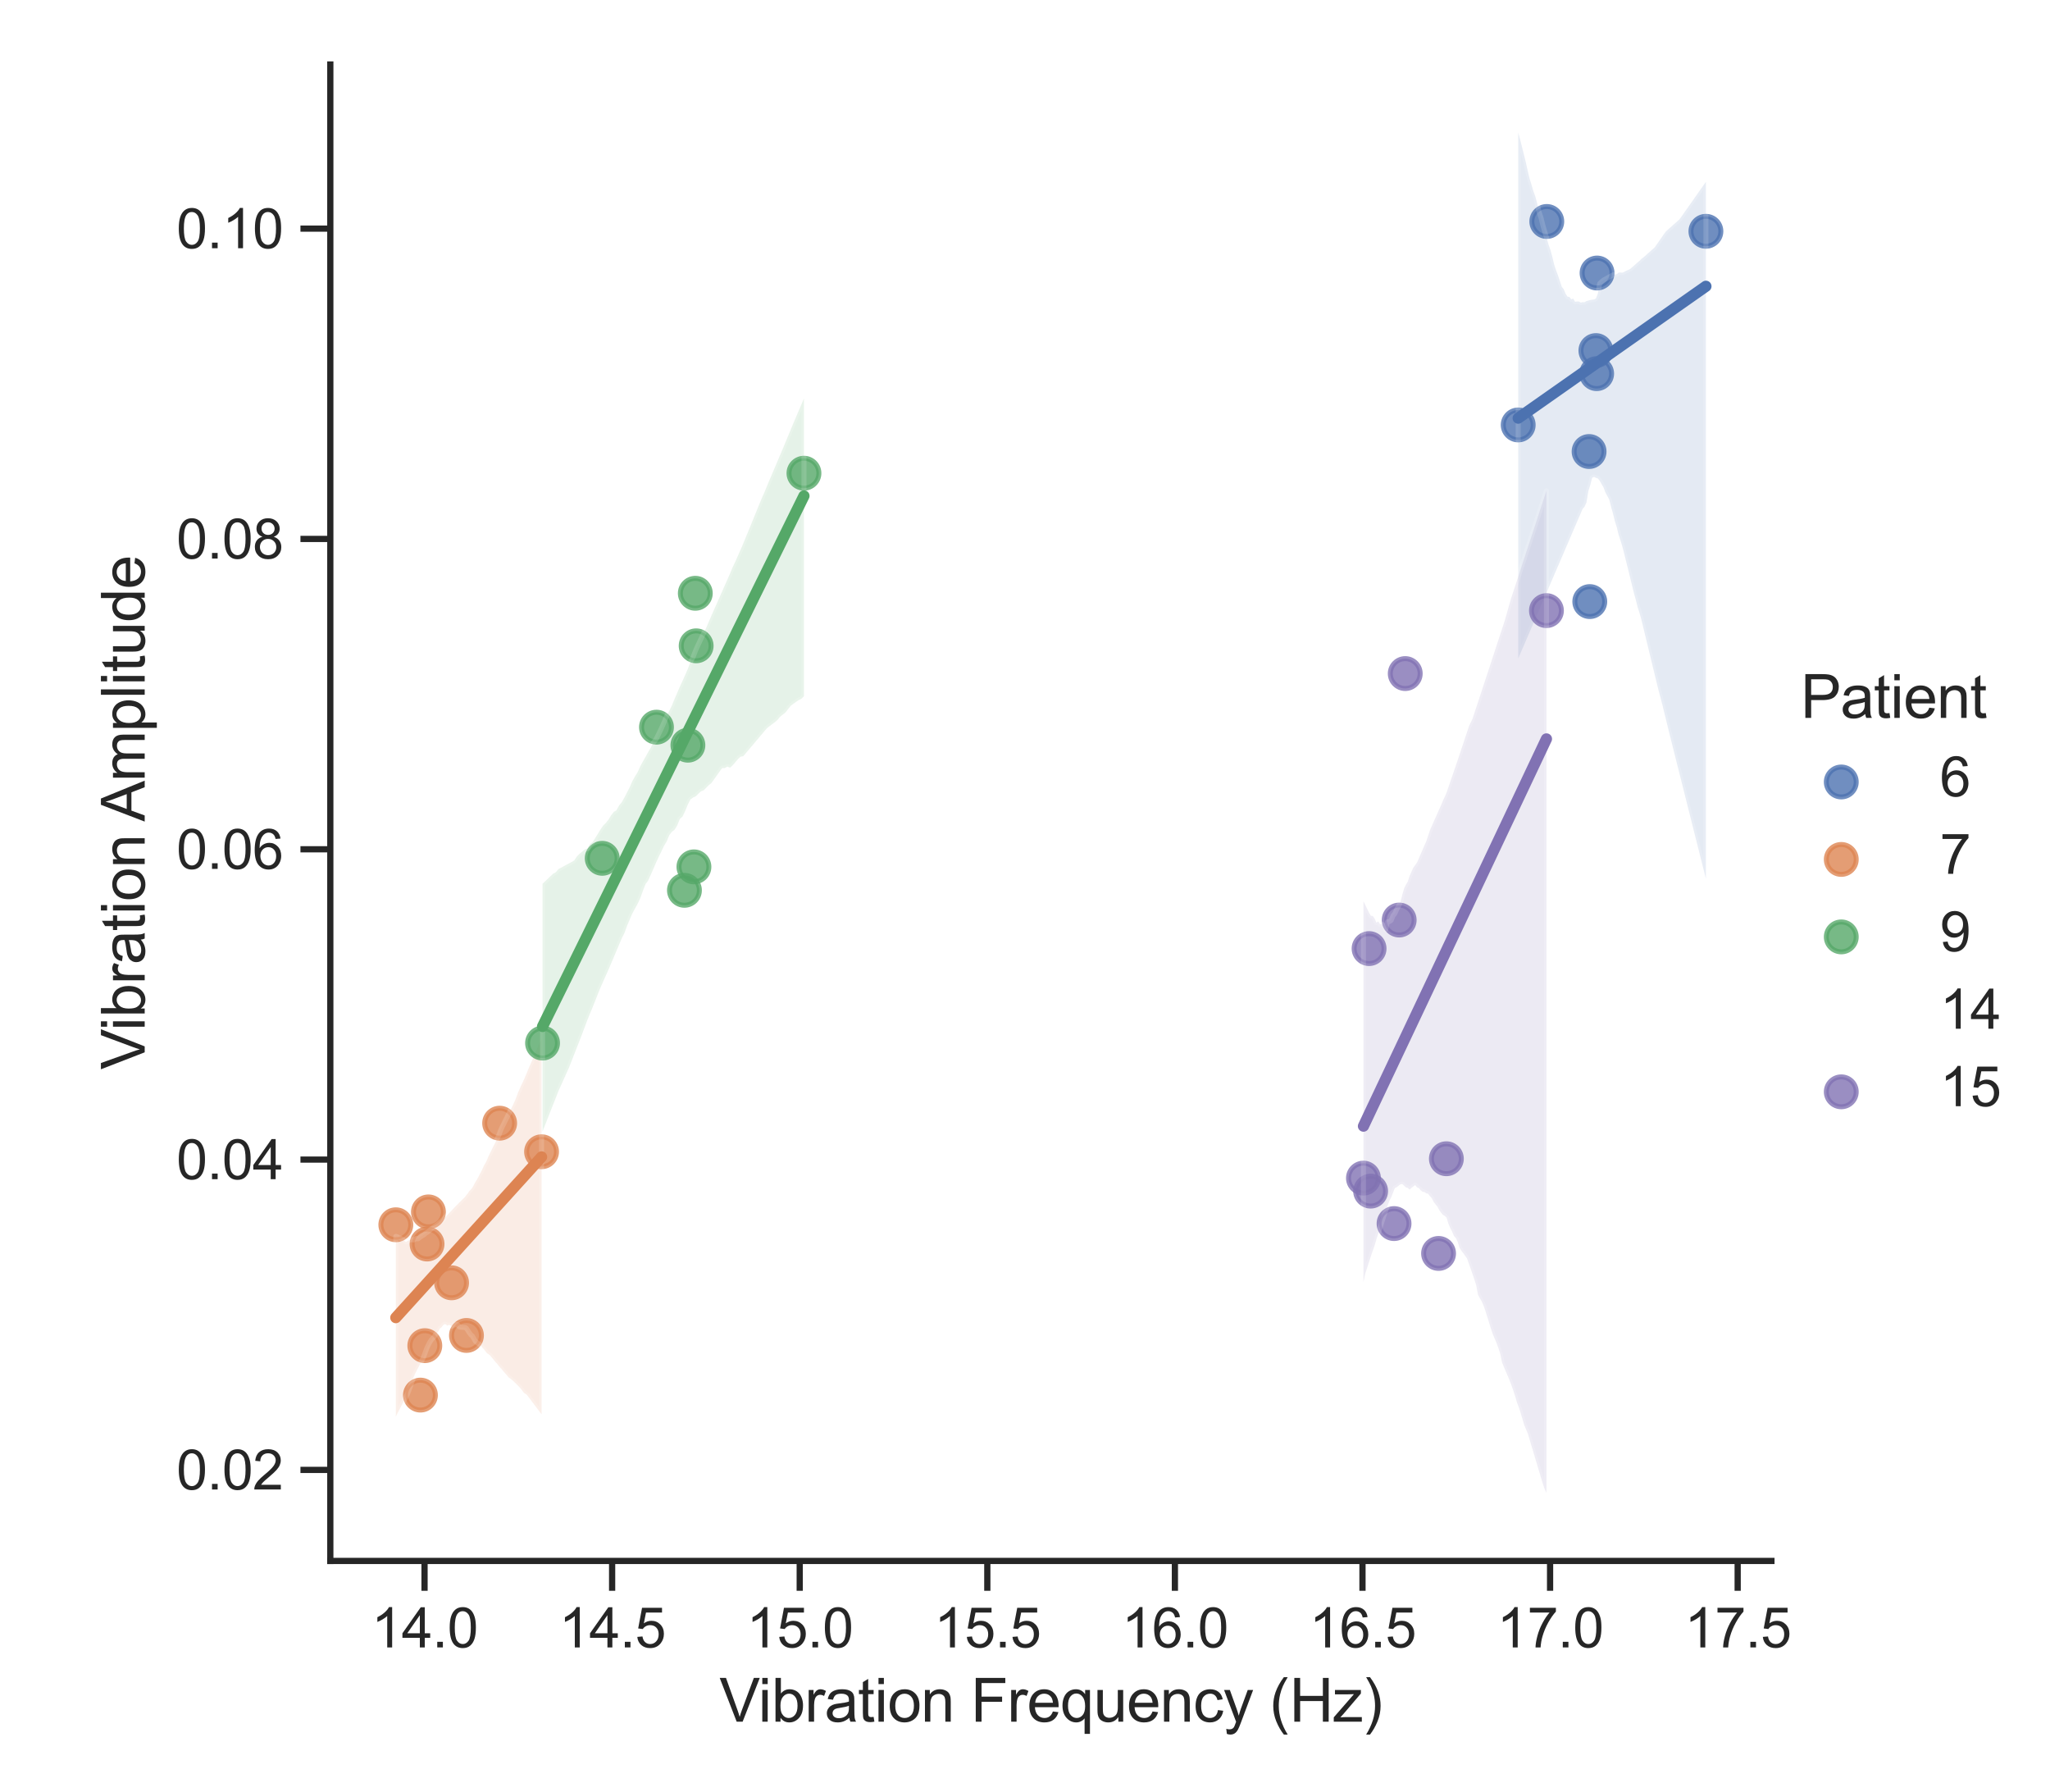<?xml version="1.0" encoding="utf-8" standalone="no"?>
<!DOCTYPE svg PUBLIC "-//W3C//DTD SVG 1.1//EN"
  "http://www.w3.org/Graphics/SVG/1.1/DTD/svg11.dtd">
<svg xmlns:xlink="http://www.w3.org/1999/xlink" width="411.85pt" height="360pt" viewBox="0 0 411.85 360" xmlns="http://www.w3.org/2000/svg" version="1.1">
 <defs>
  <style type="text/css">*{stroke-linejoin: round; stroke-linecap: butt}</style>
 </defs>
 <g id="figure_1">
  <g id="patch_1">
   <path d="M 0 360 
L 411.85 360 
L 411.85 0 
L 0 0 
z
" style="fill: #ffffff"/>
  </g>
  <g id="axes_1">
   <g id="patch_2">
    <path d="M 66.361 313.54 
L 355.882 313.54 
L 355.882 12.96 
L 66.361 12.96 
z
" style="fill: #ffffff"/>
   </g>
   <g id="matplotlib.axis_1">
    <g id="xtick_1">
     <g id="line2d_1">
      <defs>
       <path id="me6b8aad760" d="M 0 0 
L 0 6 
" style="stroke: #262626; stroke-width: 1.25"/>
      </defs>
      <g>
       <use xlink:href="#me6b8aad760" x="85.291" y="313.54" style="fill: #262626; stroke: #262626; stroke-width: 1.25"/>
      </g>
     </g>
     <g id="text_1">
      <!-- 14.0 -->
      <g style="fill: #262626" transform="translate(74.588 330.914)scale(0.11 -0.11)">
       <defs>
        <path id="ArialMT-31" d="M 2384 0 
L 1822 0 
L 1822 3584 
Q 1619 3391 1289 3197 
Q 959 3003 697 2906 
L 697 3450 
Q 1169 3672 1522 3987 
Q 1875 4303 2022 4600 
L 2384 4600 
L 2384 0 
z
" transform="scale(0.016)"/>
        <path id="ArialMT-34" d="M 2069 0 
L 2069 1097 
L 81 1097 
L 81 1613 
L 2172 4581 
L 2631 4581 
L 2631 1613 
L 3250 1613 
L 3250 1097 
L 2631 1097 
L 2631 0 
L 2069 0 
z
M 2069 1613 
L 2069 3678 
L 634 1613 
L 2069 1613 
z
" transform="scale(0.016)"/>
        <path id="ArialMT-2e" d="M 581 0 
L 581 641 
L 1222 641 
L 1222 0 
L 581 0 
z
" transform="scale(0.016)"/>
        <path id="ArialMT-30" d="M 266 2259 
Q 266 3072 433 3567 
Q 600 4063 929 4331 
Q 1259 4600 1759 4600 
Q 2128 4600 2406 4451 
Q 2684 4303 2865 4023 
Q 3047 3744 3150 3342 
Q 3253 2941 3253 2259 
Q 3253 1453 3087 958 
Q 2922 463 2592 192 
Q 2263 -78 1759 -78 
Q 1097 -78 719 397 
Q 266 969 266 2259 
z
M 844 2259 
Q 844 1131 1108 757 
Q 1372 384 1759 384 
Q 2147 384 2411 759 
Q 2675 1134 2675 2259 
Q 2675 3391 2411 3762 
Q 2147 4134 1753 4134 
Q 1366 4134 1134 3806 
Q 844 3388 844 2259 
z
" transform="scale(0.016)"/>
       </defs>
       <use xlink:href="#ArialMT-31"/>
       <use xlink:href="#ArialMT-34" x="55.615"/>
       <use xlink:href="#ArialMT-2e" x="111.23"/>
       <use xlink:href="#ArialMT-30" x="139.014"/>
      </g>
     </g>
    </g>
    <g id="xtick_2">
     <g id="line2d_2">
      <g>
       <use xlink:href="#me6b8aad760" x="122.978" y="313.54" style="fill: #262626; stroke: #262626; stroke-width: 1.25"/>
      </g>
     </g>
     <g id="text_2">
      <!-- 14.5 -->
      <g style="fill: #262626" transform="translate(112.275 330.914)scale(0.11 -0.11)">
       <defs>
        <path id="ArialMT-35" d="M 266 1200 
L 856 1250 
Q 922 819 1161 601 
Q 1400 384 1738 384 
Q 2144 384 2425 690 
Q 2706 997 2706 1503 
Q 2706 1984 2436 2262 
Q 2166 2541 1728 2541 
Q 1456 2541 1237 2417 
Q 1019 2294 894 2097 
L 366 2166 
L 809 4519 
L 3088 4519 
L 3088 3981 
L 1259 3981 
L 1013 2750 
Q 1425 3038 1878 3038 
Q 2478 3038 2890 2622 
Q 3303 2206 3303 1553 
Q 3303 931 2941 478 
Q 2500 -78 1738 -78 
Q 1113 -78 717 272 
Q 322 622 266 1200 
z
" transform="scale(0.016)"/>
       </defs>
       <use xlink:href="#ArialMT-31"/>
       <use xlink:href="#ArialMT-34" x="55.615"/>
       <use xlink:href="#ArialMT-2e" x="111.23"/>
       <use xlink:href="#ArialMT-35" x="139.014"/>
      </g>
     </g>
    </g>
    <g id="xtick_3">
     <g id="line2d_3">
      <g>
       <use xlink:href="#me6b8aad760" x="160.666" y="313.54" style="fill: #262626; stroke: #262626; stroke-width: 1.25"/>
      </g>
     </g>
     <g id="text_3">
      <!-- 15.0 -->
      <g style="fill: #262626" transform="translate(149.962 330.914)scale(0.11 -0.11)">
       <use xlink:href="#ArialMT-31"/>
       <use xlink:href="#ArialMT-35" x="55.615"/>
       <use xlink:href="#ArialMT-2e" x="111.23"/>
       <use xlink:href="#ArialMT-30" x="139.014"/>
      </g>
     </g>
    </g>
    <g id="xtick_4">
     <g id="line2d_4">
      <g>
       <use xlink:href="#me6b8aad760" x="198.353" y="313.54" style="fill: #262626; stroke: #262626; stroke-width: 1.25"/>
      </g>
     </g>
     <g id="text_4">
      <!-- 15.5 -->
      <g style="fill: #262626" transform="translate(187.649 330.914)scale(0.11 -0.11)">
       <use xlink:href="#ArialMT-31"/>
       <use xlink:href="#ArialMT-35" x="55.615"/>
       <use xlink:href="#ArialMT-2e" x="111.23"/>
       <use xlink:href="#ArialMT-35" x="139.014"/>
      </g>
     </g>
    </g>
    <g id="xtick_5">
     <g id="line2d_5">
      <g>
       <use xlink:href="#me6b8aad760" x="236.04" y="313.54" style="fill: #262626; stroke: #262626; stroke-width: 1.25"/>
      </g>
     </g>
     <g id="text_5">
      <!-- 16.0 -->
      <g style="fill: #262626" transform="translate(225.337 330.914)scale(0.11 -0.11)">
       <defs>
        <path id="ArialMT-36" d="M 3184 3459 
L 2625 3416 
Q 2550 3747 2413 3897 
Q 2184 4138 1850 4138 
Q 1581 4138 1378 3988 
Q 1113 3794 959 3422 
Q 806 3050 800 2363 
Q 1003 2672 1297 2822 
Q 1591 2972 1913 2972 
Q 2475 2972 2870 2558 
Q 3266 2144 3266 1488 
Q 3266 1056 3080 686 
Q 2894 316 2569 119 
Q 2244 -78 1831 -78 
Q 1128 -78 684 439 
Q 241 956 241 2144 
Q 241 3472 731 4075 
Q 1159 4600 1884 4600 
Q 2425 4600 2770 4297 
Q 3116 3994 3184 3459 
z
M 888 1484 
Q 888 1194 1011 928 
Q 1134 663 1356 523 
Q 1578 384 1822 384 
Q 2178 384 2434 671 
Q 2691 959 2691 1453 
Q 2691 1928 2437 2201 
Q 2184 2475 1800 2475 
Q 1419 2475 1153 2201 
Q 888 1928 888 1484 
z
" transform="scale(0.016)"/>
       </defs>
       <use xlink:href="#ArialMT-31"/>
       <use xlink:href="#ArialMT-36" x="55.615"/>
       <use xlink:href="#ArialMT-2e" x="111.23"/>
       <use xlink:href="#ArialMT-30" x="139.014"/>
      </g>
     </g>
    </g>
    <g id="xtick_6">
     <g id="line2d_6">
      <g>
       <use xlink:href="#me6b8aad760" x="273.727" y="313.54" style="fill: #262626; stroke: #262626; stroke-width: 1.25"/>
      </g>
     </g>
     <g id="text_6">
      <!-- 16.5 -->
      <g style="fill: #262626" transform="translate(263.024 330.914)scale(0.11 -0.11)">
       <use xlink:href="#ArialMT-31"/>
       <use xlink:href="#ArialMT-36" x="55.615"/>
       <use xlink:href="#ArialMT-2e" x="111.23"/>
       <use xlink:href="#ArialMT-35" x="139.014"/>
      </g>
     </g>
    </g>
    <g id="xtick_7">
     <g id="line2d_7">
      <g>
       <use xlink:href="#me6b8aad760" x="311.415" y="313.54" style="fill: #262626; stroke: #262626; stroke-width: 1.25"/>
      </g>
     </g>
     <g id="text_7">
      <!-- 17.0 -->
      <g style="fill: #262626" transform="translate(300.711 330.914)scale(0.11 -0.11)">
       <defs>
        <path id="ArialMT-37" d="M 303 3981 
L 303 4522 
L 3269 4522 
L 3269 4084 
Q 2831 3619 2401 2847 
Q 1972 2075 1738 1259 
Q 1569 684 1522 0 
L 944 0 
Q 953 541 1156 1306 
Q 1359 2072 1739 2783 
Q 2119 3494 2547 3981 
L 303 3981 
z
" transform="scale(0.016)"/>
       </defs>
       <use xlink:href="#ArialMT-31"/>
       <use xlink:href="#ArialMT-37" x="55.615"/>
       <use xlink:href="#ArialMT-2e" x="111.23"/>
       <use xlink:href="#ArialMT-30" x="139.014"/>
      </g>
     </g>
    </g>
    <g id="xtick_8">
     <g id="line2d_8">
      <g>
       <use xlink:href="#me6b8aad760" x="349.102" y="313.54" style="fill: #262626; stroke: #262626; stroke-width: 1.25"/>
      </g>
     </g>
     <g id="text_8">
      <!-- 17.5 -->
      <g style="fill: #262626" transform="translate(338.398 330.914)scale(0.11 -0.11)">
       <use xlink:href="#ArialMT-31"/>
       <use xlink:href="#ArialMT-37" x="55.615"/>
       <use xlink:href="#ArialMT-2e" x="111.23"/>
       <use xlink:href="#ArialMT-35" x="139.014"/>
      </g>
     </g>
    </g>
    <g id="text_9">
     <!-- Vibration Frequency (Hz) -->
     <g style="fill: #262626" transform="translate(144.539 345.835)scale(0.12 -0.12)">
      <defs>
       <path id="ArialMT-56" d="M 1803 0 
L 28 4581 
L 684 4581 
L 1875 1253 
Q 2019 853 2116 503 
Q 2222 878 2363 1253 
L 3600 4581 
L 4219 4581 
L 2425 0 
L 1803 0 
z
" transform="scale(0.016)"/>
       <path id="ArialMT-69" d="M 425 3934 
L 425 4581 
L 988 4581 
L 988 3934 
L 425 3934 
z
M 425 0 
L 425 3319 
L 988 3319 
L 988 0 
L 425 0 
z
" transform="scale(0.016)"/>
       <path id="ArialMT-62" d="M 941 0 
L 419 0 
L 419 4581 
L 981 4581 
L 981 2947 
Q 1338 3394 1891 3394 
Q 2197 3394 2470 3270 
Q 2744 3147 2920 2923 
Q 3097 2700 3197 2384 
Q 3297 2069 3297 1709 
Q 3297 856 2875 390 
Q 2453 -75 1863 -75 
Q 1275 -75 941 416 
L 941 0 
z
M 934 1684 
Q 934 1088 1097 822 
Q 1363 388 1816 388 
Q 2184 388 2453 708 
Q 2722 1028 2722 1663 
Q 2722 2313 2464 2622 
Q 2206 2931 1841 2931 
Q 1472 2931 1203 2611 
Q 934 2291 934 1684 
z
" transform="scale(0.016)"/>
       <path id="ArialMT-72" d="M 416 0 
L 416 3319 
L 922 3319 
L 922 2816 
Q 1116 3169 1280 3281 
Q 1444 3394 1641 3394 
Q 1925 3394 2219 3213 
L 2025 2691 
Q 1819 2813 1613 2813 
Q 1428 2813 1281 2702 
Q 1134 2591 1072 2394 
Q 978 2094 978 1738 
L 978 0 
L 416 0 
z
" transform="scale(0.016)"/>
       <path id="ArialMT-61" d="M 2588 409 
Q 2275 144 1986 34 
Q 1697 -75 1366 -75 
Q 819 -75 525 192 
Q 231 459 231 875 
Q 231 1119 342 1320 
Q 453 1522 633 1644 
Q 813 1766 1038 1828 
Q 1203 1872 1538 1913 
Q 2219 1994 2541 2106 
Q 2544 2222 2544 2253 
Q 2544 2597 2384 2738 
Q 2169 2928 1744 2928 
Q 1347 2928 1158 2789 
Q 969 2650 878 2297 
L 328 2372 
Q 403 2725 575 2942 
Q 747 3159 1072 3276 
Q 1397 3394 1825 3394 
Q 2250 3394 2515 3294 
Q 2781 3194 2906 3042 
Q 3031 2891 3081 2659 
Q 3109 2516 3109 2141 
L 3109 1391 
Q 3109 606 3145 398 
Q 3181 191 3288 0 
L 2700 0 
Q 2613 175 2588 409 
z
M 2541 1666 
Q 2234 1541 1622 1453 
Q 1275 1403 1131 1340 
Q 988 1278 909 1158 
Q 831 1038 831 891 
Q 831 666 1001 516 
Q 1172 366 1500 366 
Q 1825 366 2078 508 
Q 2331 650 2450 897 
Q 2541 1088 2541 1459 
L 2541 1666 
z
" transform="scale(0.016)"/>
       <path id="ArialMT-74" d="M 1650 503 
L 1731 6 
Q 1494 -44 1306 -44 
Q 1000 -44 831 53 
Q 663 150 594 308 
Q 525 466 525 972 
L 525 2881 
L 113 2881 
L 113 3319 
L 525 3319 
L 525 4141 
L 1084 4478 
L 1084 3319 
L 1650 3319 
L 1650 2881 
L 1084 2881 
L 1084 941 
Q 1084 700 1114 631 
Q 1144 563 1211 522 
Q 1278 481 1403 481 
Q 1497 481 1650 503 
z
" transform="scale(0.016)"/>
       <path id="ArialMT-6f" d="M 213 1659 
Q 213 2581 725 3025 
Q 1153 3394 1769 3394 
Q 2453 3394 2887 2945 
Q 3322 2497 3322 1706 
Q 3322 1066 3130 698 
Q 2938 331 2570 128 
Q 2203 -75 1769 -75 
Q 1072 -75 642 372 
Q 213 819 213 1659 
z
M 791 1659 
Q 791 1022 1069 705 
Q 1347 388 1769 388 
Q 2188 388 2466 706 
Q 2744 1025 2744 1678 
Q 2744 2294 2464 2611 
Q 2184 2928 1769 2928 
Q 1347 2928 1069 2612 
Q 791 2297 791 1659 
z
" transform="scale(0.016)"/>
       <path id="ArialMT-6e" d="M 422 0 
L 422 3319 
L 928 3319 
L 928 2847 
Q 1294 3394 1984 3394 
Q 2284 3394 2536 3286 
Q 2788 3178 2913 3003 
Q 3038 2828 3088 2588 
Q 3119 2431 3119 2041 
L 3119 0 
L 2556 0 
L 2556 2019 
Q 2556 2363 2490 2533 
Q 2425 2703 2258 2804 
Q 2091 2906 1866 2906 
Q 1506 2906 1245 2678 
Q 984 2450 984 1813 
L 984 0 
L 422 0 
z
" transform="scale(0.016)"/>
       <path id="ArialMT-20" transform="scale(0.016)"/>
       <path id="ArialMT-46" d="M 525 0 
L 525 4581 
L 3616 4581 
L 3616 4041 
L 1131 4041 
L 1131 2622 
L 3281 2622 
L 3281 2081 
L 1131 2081 
L 1131 0 
L 525 0 
z
" transform="scale(0.016)"/>
       <path id="ArialMT-65" d="M 2694 1069 
L 3275 997 
Q 3138 488 2766 206 
Q 2394 -75 1816 -75 
Q 1088 -75 661 373 
Q 234 822 234 1631 
Q 234 2469 665 2931 
Q 1097 3394 1784 3394 
Q 2450 3394 2872 2941 
Q 3294 2488 3294 1666 
Q 3294 1616 3291 1516 
L 816 1516 
Q 847 969 1125 678 
Q 1403 388 1819 388 
Q 2128 388 2347 550 
Q 2566 713 2694 1069 
z
M 847 1978 
L 2700 1978 
Q 2663 2397 2488 2606 
Q 2219 2931 1791 2931 
Q 1403 2931 1139 2672 
Q 875 2413 847 1978 
z
" transform="scale(0.016)"/>
       <path id="ArialMT-71" d="M 2538 -1272 
L 2538 353 
Q 2406 169 2170 47 
Q 1934 -75 1669 -75 
Q 1078 -75 651 397 
Q 225 869 225 1691 
Q 225 2191 398 2587 
Q 572 2984 901 3189 
Q 1231 3394 1625 3394 
Q 2241 3394 2594 2875 
L 2594 3319 
L 3100 3319 
L 3100 -1272 
L 2538 -1272 
z
M 803 1669 
Q 803 1028 1072 708 
Q 1341 388 1716 388 
Q 2075 388 2334 692 
Q 2594 997 2594 1619 
Q 2594 2281 2320 2615 
Q 2047 2950 1678 2950 
Q 1313 2950 1058 2639 
Q 803 2328 803 1669 
z
" transform="scale(0.016)"/>
       <path id="ArialMT-75" d="M 2597 0 
L 2597 488 
Q 2209 -75 1544 -75 
Q 1250 -75 995 37 
Q 741 150 617 320 
Q 494 491 444 738 
Q 409 903 409 1263 
L 409 3319 
L 972 3319 
L 972 1478 
Q 972 1038 1006 884 
Q 1059 663 1231 536 
Q 1403 409 1656 409 
Q 1909 409 2131 539 
Q 2353 669 2445 892 
Q 2538 1116 2538 1541 
L 2538 3319 
L 3100 3319 
L 3100 0 
L 2597 0 
z
" transform="scale(0.016)"/>
       <path id="ArialMT-63" d="M 2588 1216 
L 3141 1144 
Q 3050 572 2676 248 
Q 2303 -75 1759 -75 
Q 1078 -75 664 370 
Q 250 816 250 1647 
Q 250 2184 428 2587 
Q 606 2991 970 3192 
Q 1334 3394 1763 3394 
Q 2303 3394 2647 3120 
Q 2991 2847 3088 2344 
L 2541 2259 
Q 2463 2594 2264 2762 
Q 2066 2931 1784 2931 
Q 1359 2931 1093 2626 
Q 828 2322 828 1663 
Q 828 994 1084 691 
Q 1341 388 1753 388 
Q 2084 388 2306 591 
Q 2528 794 2588 1216 
z
" transform="scale(0.016)"/>
       <path id="ArialMT-79" d="M 397 -1278 
L 334 -750 
Q 519 -800 656 -800 
Q 844 -800 956 -737 
Q 1069 -675 1141 -563 
Q 1194 -478 1313 -144 
Q 1328 -97 1363 -6 
L 103 3319 
L 709 3319 
L 1400 1397 
Q 1534 1031 1641 628 
Q 1738 1016 1872 1384 
L 2581 3319 
L 3144 3319 
L 1881 -56 
Q 1678 -603 1566 -809 
Q 1416 -1088 1222 -1217 
Q 1028 -1347 759 -1347 
Q 597 -1347 397 -1278 
z
" transform="scale(0.016)"/>
       <path id="ArialMT-28" d="M 1497 -1347 
Q 1031 -759 709 28 
Q 388 816 388 1659 
Q 388 2403 628 3084 
Q 909 3875 1497 4659 
L 1900 4659 
Q 1522 4009 1400 3731 
Q 1209 3300 1100 2831 
Q 966 2247 966 1656 
Q 966 153 1900 -1347 
L 1497 -1347 
z
" transform="scale(0.016)"/>
       <path id="ArialMT-48" d="M 513 0 
L 513 4581 
L 1119 4581 
L 1119 2700 
L 3500 2700 
L 3500 4581 
L 4106 4581 
L 4106 0 
L 3500 0 
L 3500 2159 
L 1119 2159 
L 1119 0 
L 513 0 
z
" transform="scale(0.016)"/>
       <path id="ArialMT-7a" d="M 125 0 
L 125 456 
L 2238 2881 
Q 1878 2863 1603 2863 
L 250 2863 
L 250 3319 
L 2963 3319 
L 2963 2947 
L 1166 841 
L 819 456 
Q 1197 484 1528 484 
L 3063 484 
L 3063 0 
L 125 0 
z
" transform="scale(0.016)"/>
       <path id="ArialMT-29" d="M 791 -1347 
L 388 -1347 
Q 1322 153 1322 1656 
Q 1322 2244 1188 2822 
Q 1081 3291 891 3722 
Q 769 4003 388 4659 
L 791 4659 
Q 1378 3875 1659 3084 
Q 1900 2403 1900 1659 
Q 1900 816 1576 28 
Q 1253 -759 791 -1347 
z
" transform="scale(0.016)"/>
      </defs>
      <use xlink:href="#ArialMT-56"/>
      <use xlink:href="#ArialMT-69" x="64.949"/>
      <use xlink:href="#ArialMT-62" x="87.166"/>
      <use xlink:href="#ArialMT-72" x="142.781"/>
      <use xlink:href="#ArialMT-61" x="176.082"/>
      <use xlink:href="#ArialMT-74" x="231.697"/>
      <use xlink:href="#ArialMT-69" x="259.48"/>
      <use xlink:href="#ArialMT-6f" x="281.697"/>
      <use xlink:href="#ArialMT-6e" x="337.312"/>
      <use xlink:href="#ArialMT-20" x="392.928"/>
      <use xlink:href="#ArialMT-46" x="420.711"/>
      <use xlink:href="#ArialMT-72" x="481.795"/>
      <use xlink:href="#ArialMT-65" x="515.096"/>
      <use xlink:href="#ArialMT-71" x="570.711"/>
      <use xlink:href="#ArialMT-75" x="626.326"/>
      <use xlink:href="#ArialMT-65" x="681.941"/>
      <use xlink:href="#ArialMT-6e" x="737.557"/>
      <use xlink:href="#ArialMT-63" x="793.172"/>
      <use xlink:href="#ArialMT-79" x="843.172"/>
      <use xlink:href="#ArialMT-20" x="893.172"/>
      <use xlink:href="#ArialMT-28" x="920.955"/>
      <use xlink:href="#ArialMT-48" x="954.256"/>
      <use xlink:href="#ArialMT-7a" x="1026.473"/>
      <use xlink:href="#ArialMT-29" x="1076.473"/>
     </g>
    </g>
   </g>
   <g id="matplotlib.axis_2">
    <g id="ytick_1">
     <g id="line2d_9">
      <defs>
       <path id="mfb213926b3" d="M 0 0 
L -6 0 
" style="stroke: #262626; stroke-width: 1.25"/>
      </defs>
      <g>
       <use xlink:href="#mfb213926b3" x="66.361" y="295.259" style="fill: #262626; stroke: #262626; stroke-width: 1.25"/>
      </g>
     </g>
     <g id="text_10">
      <!-- 0.02 -->
      <g style="fill: #262626" transform="translate(35.454 299.195)scale(0.11 -0.11)">
       <defs>
        <path id="ArialMT-32" d="M 3222 541 
L 3222 0 
L 194 0 
Q 188 203 259 391 
Q 375 700 629 1000 
Q 884 1300 1366 1694 
Q 2113 2306 2375 2664 
Q 2638 3022 2638 3341 
Q 2638 3675 2398 3904 
Q 2159 4134 1775 4134 
Q 1369 4134 1125 3890 
Q 881 3647 878 3216 
L 300 3275 
Q 359 3922 746 4261 
Q 1134 4600 1788 4600 
Q 2447 4600 2831 4234 
Q 3216 3869 3216 3328 
Q 3216 3053 3103 2787 
Q 2991 2522 2730 2228 
Q 2469 1934 1863 1422 
Q 1356 997 1212 845 
Q 1069 694 975 541 
L 3222 541 
z
" transform="scale(0.016)"/>
       </defs>
       <use xlink:href="#ArialMT-30"/>
       <use xlink:href="#ArialMT-2e" x="55.615"/>
       <use xlink:href="#ArialMT-30" x="83.398"/>
       <use xlink:href="#ArialMT-32" x="139.014"/>
      </g>
     </g>
    </g>
    <g id="ytick_2">
     <g id="line2d_10">
      <g>
       <use xlink:href="#mfb213926b3" x="66.361" y="232.925" style="fill: #262626; stroke: #262626; stroke-width: 1.25"/>
      </g>
     </g>
     <g id="text_11">
      <!-- 0.04 -->
      <g style="fill: #262626" transform="translate(35.454 236.862)scale(0.11 -0.11)">
       <use xlink:href="#ArialMT-30"/>
       <use xlink:href="#ArialMT-2e" x="55.615"/>
       <use xlink:href="#ArialMT-30" x="83.398"/>
       <use xlink:href="#ArialMT-34" x="139.014"/>
      </g>
     </g>
    </g>
    <g id="ytick_3">
     <g id="line2d_11">
      <g>
       <use xlink:href="#mfb213926b3" x="66.361" y="170.592" style="fill: #262626; stroke: #262626; stroke-width: 1.25"/>
      </g>
     </g>
     <g id="text_12">
      <!-- 0.06 -->
      <g style="fill: #262626" transform="translate(35.454 174.529)scale(0.11 -0.11)">
       <use xlink:href="#ArialMT-30"/>
       <use xlink:href="#ArialMT-2e" x="55.615"/>
       <use xlink:href="#ArialMT-30" x="83.398"/>
       <use xlink:href="#ArialMT-36" x="139.014"/>
      </g>
     </g>
    </g>
    <g id="ytick_4">
     <g id="line2d_12">
      <g>
       <use xlink:href="#mfb213926b3" x="66.361" y="108.259" style="fill: #262626; stroke: #262626; stroke-width: 1.25"/>
      </g>
     </g>
     <g id="text_13">
      <!-- 0.08 -->
      <g style="fill: #262626" transform="translate(35.454 112.195)scale(0.11 -0.11)">
       <defs>
        <path id="ArialMT-38" d="M 1131 2484 
Q 781 2613 612 2850 
Q 444 3088 444 3419 
Q 444 3919 803 4259 
Q 1163 4600 1759 4600 
Q 2359 4600 2725 4251 
Q 3091 3903 3091 3403 
Q 3091 3084 2923 2848 
Q 2756 2613 2416 2484 
Q 2838 2347 3058 2040 
Q 3278 1734 3278 1309 
Q 3278 722 2862 322 
Q 2447 -78 1769 -78 
Q 1091 -78 675 323 
Q 259 725 259 1325 
Q 259 1772 486 2073 
Q 713 2375 1131 2484 
z
M 1019 3438 
Q 1019 3113 1228 2906 
Q 1438 2700 1772 2700 
Q 2097 2700 2305 2904 
Q 2513 3109 2513 3406 
Q 2513 3716 2298 3927 
Q 2084 4138 1766 4138 
Q 1444 4138 1231 3931 
Q 1019 3725 1019 3438 
z
M 838 1322 
Q 838 1081 952 856 
Q 1066 631 1291 507 
Q 1516 384 1775 384 
Q 2178 384 2440 643 
Q 2703 903 2703 1303 
Q 2703 1709 2433 1975 
Q 2163 2241 1756 2241 
Q 1359 2241 1098 1978 
Q 838 1716 838 1322 
z
" transform="scale(0.016)"/>
       </defs>
       <use xlink:href="#ArialMT-30"/>
       <use xlink:href="#ArialMT-2e" x="55.615"/>
       <use xlink:href="#ArialMT-30" x="83.398"/>
       <use xlink:href="#ArialMT-38" x="139.014"/>
      </g>
     </g>
    </g>
    <g id="ytick_5">
     <g id="line2d_13">
      <g>
       <use xlink:href="#mfb213926b3" x="66.361" y="45.925" style="fill: #262626; stroke: #262626; stroke-width: 1.25"/>
      </g>
     </g>
     <g id="text_14">
      <!-- 0.10 -->
      <g style="fill: #262626" transform="translate(35.454 49.862)scale(0.11 -0.11)">
       <use xlink:href="#ArialMT-30"/>
       <use xlink:href="#ArialMT-2e" x="55.615"/>
       <use xlink:href="#ArialMT-31" x="83.398"/>
       <use xlink:href="#ArialMT-30" x="139.014"/>
      </g>
     </g>
    </g>
    <g id="text_15">
     <!-- Vibration Amplitude -->
     <g style="fill: #262626" transform="translate(29.069 214.841)rotate(-90)scale(0.12 -0.12)">
      <defs>
       <path id="ArialMT-41" d="M -9 0 
L 1750 4581 
L 2403 4581 
L 4278 0 
L 3588 0 
L 3053 1388 
L 1138 1388 
L 634 0 
L -9 0 
z
M 1313 1881 
L 2866 1881 
L 2388 3150 
Q 2169 3728 2063 4100 
Q 1975 3659 1816 3225 
L 1313 1881 
z
" transform="scale(0.016)"/>
       <path id="ArialMT-6d" d="M 422 0 
L 422 3319 
L 925 3319 
L 925 2853 
Q 1081 3097 1340 3245 
Q 1600 3394 1931 3394 
Q 2300 3394 2536 3241 
Q 2772 3088 2869 2813 
Q 3263 3394 3894 3394 
Q 4388 3394 4653 3120 
Q 4919 2847 4919 2278 
L 4919 0 
L 4359 0 
L 4359 2091 
Q 4359 2428 4304 2576 
Q 4250 2725 4106 2815 
Q 3963 2906 3769 2906 
Q 3419 2906 3187 2673 
Q 2956 2441 2956 1928 
L 2956 0 
L 2394 0 
L 2394 2156 
Q 2394 2531 2256 2718 
Q 2119 2906 1806 2906 
Q 1569 2906 1367 2781 
Q 1166 2656 1075 2415 
Q 984 2175 984 1722 
L 984 0 
L 422 0 
z
" transform="scale(0.016)"/>
       <path id="ArialMT-70" d="M 422 -1272 
L 422 3319 
L 934 3319 
L 934 2888 
Q 1116 3141 1344 3267 
Q 1572 3394 1897 3394 
Q 2322 3394 2647 3175 
Q 2972 2956 3137 2557 
Q 3303 2159 3303 1684 
Q 3303 1175 3120 767 
Q 2938 359 2589 142 
Q 2241 -75 1856 -75 
Q 1575 -75 1351 44 
Q 1128 163 984 344 
L 984 -1272 
L 422 -1272 
z
M 931 1641 
Q 931 1000 1190 694 
Q 1450 388 1819 388 
Q 2194 388 2461 705 
Q 2728 1022 2728 1688 
Q 2728 2322 2467 2637 
Q 2206 2953 1844 2953 
Q 1484 2953 1207 2617 
Q 931 2281 931 1641 
z
" transform="scale(0.016)"/>
       <path id="ArialMT-6c" d="M 409 0 
L 409 4581 
L 972 4581 
L 972 0 
L 409 0 
z
" transform="scale(0.016)"/>
       <path id="ArialMT-64" d="M 2575 0 
L 2575 419 
Q 2259 -75 1647 -75 
Q 1250 -75 917 144 
Q 584 363 401 755 
Q 219 1147 219 1656 
Q 219 2153 384 2558 
Q 550 2963 881 3178 
Q 1213 3394 1622 3394 
Q 1922 3394 2156 3267 
Q 2391 3141 2538 2938 
L 2538 4581 
L 3097 4581 
L 3097 0 
L 2575 0 
z
M 797 1656 
Q 797 1019 1065 703 
Q 1334 388 1700 388 
Q 2069 388 2326 689 
Q 2584 991 2584 1609 
Q 2584 2291 2321 2609 
Q 2059 2928 1675 2928 
Q 1300 2928 1048 2622 
Q 797 2316 797 1656 
z
" transform="scale(0.016)"/>
      </defs>
      <use xlink:href="#ArialMT-56"/>
      <use xlink:href="#ArialMT-69" x="64.949"/>
      <use xlink:href="#ArialMT-62" x="87.166"/>
      <use xlink:href="#ArialMT-72" x="142.781"/>
      <use xlink:href="#ArialMT-61" x="176.082"/>
      <use xlink:href="#ArialMT-74" x="231.697"/>
      <use xlink:href="#ArialMT-69" x="259.48"/>
      <use xlink:href="#ArialMT-6f" x="281.697"/>
      <use xlink:href="#ArialMT-6e" x="337.312"/>
      <use xlink:href="#ArialMT-20" x="392.928"/>
      <use xlink:href="#ArialMT-41" x="415.211"/>
      <use xlink:href="#ArialMT-6d" x="481.91"/>
      <use xlink:href="#ArialMT-70" x="565.211"/>
      <use xlink:href="#ArialMT-6c" x="620.826"/>
      <use xlink:href="#ArialMT-69" x="643.043"/>
      <use xlink:href="#ArialMT-74" x="665.26"/>
      <use xlink:href="#ArialMT-75" x="693.043"/>
      <use xlink:href="#ArialMT-64" x="748.658"/>
      <use xlink:href="#ArialMT-65" x="804.273"/>
     </g>
    </g>
   </g>
   <g id="PathCollection_1">
    <defs>
     <path id="m9763b7ae76" d="M 0 3 
C 0.796 3 1.559 2.684 2.121 2.121 
C 2.684 1.559 3 0.796 3 0 
C 3 -0.796 2.684 -1.559 2.121 -2.121 
C 1.559 -2.684 0.796 -3 0 -3 
C -0.796 -3 -1.559 -2.684 -2.121 -2.121 
C -2.684 -1.559 -3 -0.796 -3 0 
C -3 0.796 -2.684 1.559 -2.121 2.121 
C -1.559 2.684 -0.796 3 0 3 
z
" style="stroke: #4c72b0; stroke-opacity: 0.8"/>
    </defs>
    <g clip-path="url(#p9752c1e0e6)">
     <use xlink:href="#m9763b7ae76" x="320.618" y="70.419" style="fill: #4c72b0; fill-opacity: 0.8; stroke: #4c72b0; stroke-opacity: 0.8"/>
     <use xlink:href="#m9763b7ae76" x="319.39" y="120.84" style="fill: #4c72b0; fill-opacity: 0.8; stroke: #4c72b0; stroke-opacity: 0.8"/>
     <use xlink:href="#m9763b7ae76" x="310.753" y="44.487" style="fill: #4c72b0; fill-opacity: 0.8; stroke: #4c72b0; stroke-opacity: 0.8"/>
     <use xlink:href="#m9763b7ae76" x="342.721" y="46.459" style="fill: #4c72b0; fill-opacity: 0.8; stroke: #4c72b0; stroke-opacity: 0.8"/>
     <use xlink:href="#m9763b7ae76" x="305.011" y="85.358" style="fill: #4c72b0; fill-opacity: 0.8; stroke: #4c72b0; stroke-opacity: 0.8"/>
     <use xlink:href="#m9763b7ae76" x="319.251" y="90.696" style="fill: #4c72b0; fill-opacity: 0.8; stroke: #4c72b0; stroke-opacity: 0.8"/>
     <use xlink:href="#m9763b7ae76" x="320.855" y="54.842" style="fill: #4c72b0; fill-opacity: 0.8; stroke: #4c72b0; stroke-opacity: 0.8"/>
     <use xlink:href="#m9763b7ae76" x="320.771" y="75.054" style="fill: #4c72b0; fill-opacity: 0.8; stroke: #4c72b0; stroke-opacity: 0.8"/>
    </g>
   </g>
   <g id="PolyCollection_1">
    <defs>
     <path id="m71c6b148e5" d="M 305.011 -333.377 
L 305.011 -227.733 
L 305.392 -228.604 
L 305.773 -229.481 
L 306.154 -230.366 
L 306.534 -231.252 
L 306.915 -232.137 
L 307.296 -233.022 
L 307.677 -233.908 
L 308.058 -234.793 
L 308.439 -235.679 
L 308.82 -236.564 
L 309.201 -237.449 
L 309.582 -238.335 
L 309.963 -239.22 
L 310.344 -240.105 
L 310.725 -240.991 
L 311.105 -241.876 
L 311.486 -242.762 
L 311.867 -243.647 
L 312.248 -244.532 
L 312.629 -245.418 
L 313.01 -246.303 
L 313.391 -247.189 
L 313.772 -248.074 
L 314.153 -248.959 
L 314.534 -249.845 
L 314.915 -250.73 
L 315.296 -251.615 
L 315.676 -252.501 
L 316.057 -253.386 
L 316.438 -254.272 
L 316.819 -255.157 
L 317.2 -256.042 
L 317.581 -256.928 
L 317.962 -257.813 
L 318.343 -258.222 
L 318.724 -259.081 
L 319.105 -261.366 
L 319.486 -262.567 
L 319.867 -264.038 
L 320.247 -264.207 
L 320.628 -264.022 
L 321.009 -263.895 
L 321.39 -263.426 
L 321.771 -262.753 
L 322.152 -262.096 
L 322.533 -261.085 
L 322.914 -260.37 
L 323.295 -259.67 
L 323.676 -258.173 
L 324.057 -256.839 
L 324.438 -255.298 
L 324.818 -254.08 
L 325.199 -252.525 
L 325.58 -251.403 
L 325.961 -250.141 
L 326.342 -248.624 
L 326.723 -247.108 
L 327.104 -245.591 
L 327.485 -244.036 
L 327.866 -242.471 
L 328.247 -240.922 
L 328.628 -239.551 
L 329.009 -238.035 
L 329.389 -236.841 
L 329.77 -235.492 
L 330.151 -233.92 
L 330.532 -232.348 
L 330.913 -230.776 
L 331.294 -229.204 
L 331.675 -227.633 
L 332.056 -226.061 
L 332.437 -224.489 
L 332.818 -222.917 
L 333.199 -221.364 
L 333.58 -219.932 
L 333.96 -218.486 
L 334.341 -216.93 
L 334.722 -215.375 
L 335.103 -213.819 
L 335.484 -212.271 
L 335.865 -210.755 
L 336.246 -209.239 
L 336.627 -207.724 
L 337.008 -206.208 
L 337.389 -204.693 
L 337.77 -203.177 
L 338.151 -201.662 
L 338.531 -200.146 
L 338.912 -198.631 
L 339.293 -197.115 
L 339.674 -195.599 
L 340.055 -194.084 
L 340.436 -192.568 
L 340.817 -191.053 
L 341.198 -189.537 
L 341.579 -188.022 
L 341.96 -186.506 
L 342.341 -184.991 
L 342.721 -183.475 
L 342.721 -323.476 
L 342.721 -323.476 
L 342.341 -322.934 
L 341.96 -322.392 
L 341.579 -321.851 
L 341.198 -321.309 
L 340.817 -320.767 
L 340.436 -320.226 
L 340.055 -319.684 
L 339.674 -319.142 
L 339.293 -318.601 
L 338.912 -318.059 
L 338.531 -317.517 
L 338.151 -316.976 
L 337.77 -316.434 
L 337.389 -315.913 
L 337.008 -315.576 
L 336.627 -315.238 
L 336.246 -314.901 
L 335.865 -314.563 
L 335.484 -314.226 
L 335.103 -313.888 
L 334.722 -313.55 
L 334.341 -313.051 
L 333.96 -312.5 
L 333.58 -311.949 
L 333.199 -311.399 
L 332.818 -310.848 
L 332.437 -310.308 
L 332.056 -309.971 
L 331.675 -309.633 
L 331.294 -309.295 
L 330.913 -308.956 
L 330.532 -308.618 
L 330.151 -308.28 
L 329.77 -307.997 
L 329.389 -307.612 
L 329.009 -307.281 
L 328.628 -306.951 
L 328.247 -306.62 
L 327.866 -306.289 
L 327.485 -305.965 
L 327.104 -305.778 
L 326.723 -305.623 
L 326.342 -305.408 
L 325.961 -305.23 
L 325.58 -305.259 
L 325.199 -305.252 
L 324.818 -304.925 
L 324.438 -304.887 
L 324.057 -304.788 
L 323.676 -304.578 
L 323.295 -304.369 
L 322.914 -304.158 
L 322.533 -303.945 
L 322.152 -303.733 
L 321.771 -303.42 
L 321.39 -303.069 
L 321.009 -301.011 
L 320.628 -300.036 
L 320.247 -299.84 
L 319.867 -299.804 
L 319.486 -299.736 
L 319.105 -299.629 
L 318.724 -299.522 
L 318.343 -299.291 
L 317.962 -299.305 
L 317.581 -299.219 
L 317.2 -299.435 
L 316.819 -299.439 
L 316.438 -299.378 
L 316.057 -300.02 
L 315.676 -299.872 
L 315.296 -300.358 
L 314.915 -300.405 
L 314.534 -300.98 
L 314.153 -301.897 
L 313.772 -302.373 
L 313.391 -303.53 
L 313.01 -304.66 
L 312.629 -305.678 
L 312.248 -306.799 
L 311.867 -308.386 
L 311.486 -309.786 
L 311.105 -310.855 
L 310.725 -312.2 
L 310.344 -313.461 
L 309.963 -314.759 
L 309.582 -316.311 
L 309.201 -317.406 
L 308.82 -319.147 
L 308.439 -320.561 
L 308.058 -321.591 
L 307.677 -322.906 
L 307.296 -324.115 
L 306.915 -325.7 
L 306.534 -327.434 
L 306.154 -328.97 
L 305.773 -330.484 
L 305.392 -332 
L 305.011 -333.377 
z
" style="stroke: #ffffff; stroke-opacity: 0.15"/>
    </defs>
    <g clip-path="url(#p9752c1e0e6)">
     <use xlink:href="#m71c6b148e5" x="0" y="360" style="fill: #4c72b0; fill-opacity: 0.15; stroke: #ffffff; stroke-opacity: 0.15"/>
    </g>
   </g>
   <g id="PathCollection_2">
    <defs>
     <path id="m2375865916" d="M 0 3 
C 0.796 3 1.559 2.684 2.121 2.121 
C 2.684 1.559 3 0.796 3 0 
C 3 -0.796 2.684 -1.559 2.121 -2.121 
C 1.559 -2.684 0.796 -3 0 -3 
C -0.796 -3 -1.559 -2.684 -2.121 -2.121 
C -2.684 -1.559 -3 -0.796 -3 0 
C -3 0.796 -2.684 1.559 -2.121 2.121 
C -1.559 2.684 -0.796 3 0 3 
z
" style="stroke: #dd8452; stroke-opacity: 0.8"/>
    </defs>
    <g clip-path="url(#p9752c1e0e6)">
     <use xlink:href="#m2375865916" x="108.801" y="231.351" style="fill: #dd8452; fill-opacity: 0.8; stroke: #dd8452; stroke-opacity: 0.8"/>
     <use xlink:href="#m2375865916" x="100.379" y="225.612" style="fill: #dd8452; fill-opacity: 0.8; stroke: #dd8452; stroke-opacity: 0.8"/>
     <use xlink:href="#m2375865916" x="86.074" y="243.431" style="fill: #dd8452; fill-opacity: 0.8; stroke: #dd8452; stroke-opacity: 0.8"/>
     <use xlink:href="#m2375865916" x="79.521" y="246.018" style="fill: #dd8452; fill-opacity: 0.8; stroke: #dd8452; stroke-opacity: 0.8"/>
     <use xlink:href="#m2375865916" x="84.466" y="280.232" style="fill: #dd8452; fill-opacity: 0.8; stroke: #dd8452; stroke-opacity: 0.8"/>
     <use xlink:href="#m2375865916" x="85.345" y="270.299" style="fill: #dd8452; fill-opacity: 0.8; stroke: #dd8452; stroke-opacity: 0.8"/>
     <use xlink:href="#m2375865916" x="93.712" y="268.251" style="fill: #dd8452; fill-opacity: 0.8; stroke: #dd8452; stroke-opacity: 0.8"/>
     <use xlink:href="#m2375865916" x="85.796" y="249.887" style="fill: #dd8452; fill-opacity: 0.8; stroke: #dd8452; stroke-opacity: 0.8"/>
     <use xlink:href="#m2375865916" x="90.723" y="257.675" style="fill: #dd8452; fill-opacity: 0.8; stroke: #dd8452; stroke-opacity: 0.8"/>
    </g>
   </g>
   <g id="PolyCollection_2">
    <defs>
     <path id="me44e2ad58f" d="M 79.521 -111.661 
L 79.521 -75.435 
L 79.817 -76.045 
L 80.113 -76.615 
L 80.409 -77.186 
L 80.704 -77.757 
L 81 -78.328 
L 81.296 -78.899 
L 81.592 -79.472 
L 81.888 -80.051 
L 82.183 -80.792 
L 82.479 -81.624 
L 82.775 -82.457 
L 83.071 -83.296 
L 83.366 -84.029 
L 83.662 -84.599 
L 83.958 -85.176 
L 84.254 -85.742 
L 84.549 -86.316 
L 84.845 -86.883 
L 85.141 -87.519 
L 85.437 -88.329 
L 85.732 -89.146 
L 86.028 -89.779 
L 86.324 -90.34 
L 86.62 -90.829 
L 86.915 -91.161 
L 87.211 -91.426 
L 87.507 -91.99 
L 87.803 -92.237 
L 88.098 -92.616 
L 88.394 -93.18 
L 88.69 -93.367 
L 88.986 -93.769 
L 89.281 -94.025 
L 89.577 -93.976 
L 89.873 -93.703 
L 90.169 -93.878 
L 90.464 -93.779 
L 90.76 -93.611 
L 91.056 -93.768 
L 91.352 -93.961 
L 91.647 -93.924 
L 91.943 -93.922 
L 92.239 -93.503 
L 92.535 -93.403 
L 92.83 -93.386 
L 93.126 -93.369 
L 93.422 -93.354 
L 93.718 -93.156 
L 94.013 -92.711 
L 94.309 -92.265 
L 94.605 -91.871 
L 94.901 -91.636 
L 95.196 -91.111 
L 95.492 -90.589 
L 95.788 -90.339 
L 96.084 -90.131 
L 96.379 -89.927 
L 96.675 -89.611 
L 96.971 -89.235 
L 97.267 -88.93 
L 97.562 -88.532 
L 97.858 -88.157 
L 98.154 -87.996 
L 98.45 -87.741 
L 98.745 -87.398 
L 99.041 -87.048 
L 99.337 -86.678 
L 99.633 -86.317 
L 99.928 -85.998 
L 100.224 -85.618 
L 100.52 -85.28 
L 100.816 -84.948 
L 101.111 -84.597 
L 101.407 -84.245 
L 101.703 -83.894 
L 101.999 -83.543 
L 102.294 -83.237 
L 102.59 -83.054 
L 102.886 -82.784 
L 103.182 -82.55 
L 103.477 -82.251 
L 103.773 -81.955 
L 104.069 -81.658 
L 104.365 -81.364 
L 104.66 -81.024 
L 104.956 -80.623 
L 105.252 -80.238 
L 105.548 -80.033 
L 105.843 -79.829 
L 106.139 -79.451 
L 106.435 -79.057 
L 106.731 -78.663 
L 107.027 -78.269 
L 107.322 -77.875 
L 107.618 -77.481 
L 107.914 -77.087 
L 108.21 -76.694 
L 108.505 -76.302 
L 108.801 -75.909 
L 108.801 -151.352 
L 108.801 -151.352 
L 108.505 -150.694 
L 108.21 -150.036 
L 107.914 -149.379 
L 107.618 -148.723 
L 107.322 -148.066 
L 107.027 -147.266 
L 106.731 -146.583 
L 106.435 -145.908 
L 106.139 -145.231 
L 105.843 -144.499 
L 105.548 -143.79 
L 105.252 -143.104 
L 104.956 -142.481 
L 104.66 -141.855 
L 104.365 -141.182 
L 104.069 -140.507 
L 103.773 -139.709 
L 103.477 -138.943 
L 103.182 -138.309 
L 102.886 -137.676 
L 102.59 -137.048 
L 102.294 -136.457 
L 101.999 -135.857 
L 101.703 -135.264 
L 101.407 -134.671 
L 101.111 -134.075 
L 100.816 -133.478 
L 100.52 -132.809 
L 100.224 -131.988 
L 99.928 -131.347 
L 99.633 -130.715 
L 99.337 -130.154 
L 99.041 -129.579 
L 98.745 -128.963 
L 98.45 -128.354 
L 98.154 -127.754 
L 97.858 -127.041 
L 97.562 -126.407 
L 97.267 -125.943 
L 96.971 -125.274 
L 96.675 -124.667 
L 96.379 -124.13 
L 96.084 -123.53 
L 95.788 -122.997 
L 95.492 -122.527 
L 95.196 -121.965 
L 94.901 -121.424 
L 94.605 -121.05 
L 94.309 -120.786 
L 94.013 -120.312 
L 93.718 -119.979 
L 93.422 -119.571 
L 93.126 -119.263 
L 92.83 -118.993 
L 92.535 -118.664 
L 92.239 -118.432 
L 91.943 -118.102 
L 91.647 -117.808 
L 91.352 -117.495 
L 91.056 -117.182 
L 90.76 -116.87 
L 90.464 -116.558 
L 90.169 -116.247 
L 89.873 -115.933 
L 89.577 -115.62 
L 89.281 -115.306 
L 88.986 -114.986 
L 88.69 -114.691 
L 88.394 -114.476 
L 88.098 -114.24 
L 87.803 -113.991 
L 87.507 -113.774 
L 87.211 -113.555 
L 86.915 -113.336 
L 86.62 -113.116 
L 86.324 -112.883 
L 86.028 -112.616 
L 85.732 -112.42 
L 85.437 -112.225 
L 85.141 -111.951 
L 84.845 -111.779 
L 84.549 -111.589 
L 84.254 -111.374 
L 83.958 -111.158 
L 83.662 -111.231 
L 83.366 -111.089 
L 83.071 -110.927 
L 82.775 -110.995 
L 82.479 -111.008 
L 82.183 -110.867 
L 81.888 -110.754 
L 81.592 -110.526 
L 81.296 -110.716 
L 81 -111.018 
L 80.704 -111.081 
L 80.409 -111.318 
L 80.113 -111.336 
L 79.817 -111.585 
L 79.521 -111.661 
z
" style="stroke: #ffffff; stroke-opacity: 0.15"/>
    </defs>
    <g clip-path="url(#p9752c1e0e6)">
     <use xlink:href="#me44e2ad58f" x="0" y="360" style="fill: #dd8452; fill-opacity: 0.15; stroke: #ffffff; stroke-opacity: 0.15"/>
    </g>
   </g>
   <g id="PathCollection_3">
    <defs>
     <path id="mcc2f58cc88" d="M 0 3 
C 0.796 3 1.559 2.684 2.121 2.121 
C 2.684 1.559 3 0.796 3 0 
C 3 -0.796 2.684 -1.559 2.121 -2.121 
C 1.559 -2.684 0.796 -3 0 -3 
C -0.796 -3 -1.559 -2.684 -2.121 -2.121 
C -2.684 -1.559 -3 -0.796 -3 0 
C -3 0.796 -2.684 1.559 -2.121 2.121 
C -1.559 2.684 -0.796 3 0 3 
z
" style="stroke: #55a868; stroke-opacity: 0.8"/>
    </defs>
    <g clip-path="url(#p9752c1e0e6)">
     <use xlink:href="#mcc2f58cc88" x="161.516" y="95.052" style="fill: #55a868; fill-opacity: 0.8; stroke: #55a868; stroke-opacity: 0.8"/>
     <use xlink:href="#mcc2f58cc88" x="109" y="209.522" style="fill: #55a868; fill-opacity: 0.8; stroke: #55a868; stroke-opacity: 0.8"/>
     <use xlink:href="#mcc2f58cc88" x="139.411" y="174.127" style="fill: #55a868; fill-opacity: 0.8; stroke: #55a868; stroke-opacity: 0.8"/>
     <use xlink:href="#mcc2f58cc88" x="139.86" y="129.726" style="fill: #55a868; fill-opacity: 0.8; stroke: #55a868; stroke-opacity: 0.8"/>
     <use xlink:href="#mcc2f58cc88" x="137.505" y="178.837" style="fill: #55a868; fill-opacity: 0.8; stroke: #55a868; stroke-opacity: 0.8"/>
     <use xlink:href="#mcc2f58cc88" x="138.2" y="149.686" style="fill: #55a868; fill-opacity: 0.8; stroke: #55a868; stroke-opacity: 0.8"/>
     <use xlink:href="#mcc2f58cc88" x="131.888" y="146.066" style="fill: #55a868; fill-opacity: 0.8; stroke: #55a868; stroke-opacity: 0.8"/>
     <use xlink:href="#mcc2f58cc88" x="120.988" y="172.41" style="fill: #55a868; fill-opacity: 0.8; stroke: #55a868; stroke-opacity: 0.8"/>
     <use xlink:href="#mcc2f58cc88" x="139.689" y="119.172" style="fill: #55a868; fill-opacity: 0.8; stroke: #55a868; stroke-opacity: 0.8"/>
    </g>
   </g>
   <g id="PolyCollection_3">
    <defs>
     <path id="mc8d7f8ae46" d="M 109 -182.48 
L 109 -132.733 
L 109.53 -134.08 
L 110.061 -135.427 
L 110.591 -136.775 
L 111.122 -138.122 
L 111.652 -139.469 
L 112.183 -140.817 
L 112.713 -142.002 
L 113.244 -143.178 
L 113.774 -144.354 
L 114.305 -145.535 
L 114.835 -146.883 
L 115.366 -148.236 
L 115.896 -149.59 
L 116.427 -150.943 
L 116.957 -152.318 
L 117.487 -153.731 
L 118.018 -155.144 
L 118.548 -156.456 
L 119.079 -157.715 
L 119.609 -159.056 
L 120.14 -160.406 
L 120.67 -161.699 
L 121.201 -162.891 
L 121.731 -164.083 
L 122.262 -165.276 
L 122.792 -166.508 
L 123.323 -167.762 
L 123.853 -169.017 
L 124.383 -170.272 
L 124.914 -171.526 
L 125.444 -172.567 
L 125.975 -174.035 
L 126.505 -175.29 
L 127.036 -176.518 
L 127.566 -177.494 
L 128.097 -178.453 
L 128.627 -179.572 
L 129.158 -181.05 
L 129.688 -182.412 
L 130.219 -183.132 
L 130.749 -184.313 
L 131.279 -185.51 
L 131.81 -186.747 
L 132.34 -187.894 
L 132.871 -188.98 
L 133.401 -190.087 
L 133.932 -190.97 
L 134.462 -192.248 
L 134.993 -192.939 
L 135.523 -193.34 
L 136.054 -194.195 
L 136.584 -195.512 
L 137.115 -195.978 
L 137.645 -197.072 
L 138.175 -198.376 
L 138.706 -199.415 
L 139.236 -199.797 
L 139.767 -200.038 
L 140.297 -200.564 
L 140.828 -201.049 
L 141.358 -201.244 
L 141.889 -201.769 
L 142.419 -202.31 
L 142.95 -202.747 
L 143.48 -203.491 
L 144.011 -204.235 
L 144.541 -204.979 
L 145.071 -205.723 
L 145.602 -205.709 
L 146.132 -206.015 
L 146.663 -205.798 
L 147.193 -206.271 
L 147.724 -206.891 
L 148.254 -207.51 
L 148.785 -208.019 
L 149.315 -208.095 
L 149.846 -208.717 
L 150.376 -209.345 
L 150.907 -209.973 
L 151.437 -210.601 
L 151.967 -211.229 
L 152.498 -211.856 
L 153.028 -212.484 
L 153.559 -213.113 
L 154.089 -213.742 
L 154.62 -214.144 
L 155.15 -214.545 
L 155.681 -214.947 
L 156.211 -215.396 
L 156.742 -216.049 
L 157.272 -216.465 
L 157.803 -216.889 
L 158.333 -217.567 
L 158.864 -218.236 
L 159.394 -218.628 
L 159.924 -219.022 
L 160.455 -219.37 
L 160.985 -219.628 
L 161.516 -220.163 
L 161.516 -279.97 
L 161.516 -279.97 
L 160.985 -278.724 
L 160.455 -277.478 
L 159.924 -276.233 
L 159.394 -274.987 
L 158.864 -273.712 
L 158.333 -272.429 
L 157.803 -271.147 
L 157.272 -269.871 
L 156.742 -268.623 
L 156.211 -267.376 
L 155.681 -266.129 
L 155.15 -264.88 
L 154.62 -263.631 
L 154.089 -262.364 
L 153.559 -261.064 
L 153.028 -259.872 
L 152.498 -258.601 
L 151.967 -257.297 
L 151.437 -255.993 
L 150.907 -254.689 
L 150.376 -253.385 
L 149.846 -252.11 
L 149.315 -250.801 
L 148.785 -249.567 
L 148.254 -248.369 
L 147.724 -247.171 
L 147.193 -246.067 
L 146.663 -244.774 
L 146.132 -243.575 
L 145.602 -242.376 
L 145.071 -241.175 
L 144.541 -239.972 
L 144.011 -238.784 
L 143.48 -237.584 
L 142.95 -236.39 
L 142.419 -235.154 
L 141.889 -233.904 
L 141.358 -232.792 
L 140.828 -231.668 
L 140.297 -230.546 
L 139.767 -229.388 
L 139.236 -228.004 
L 138.706 -226.993 
L 138.175 -225.605 
L 137.645 -224.399 
L 137.115 -223.208 
L 136.584 -222.07 
L 136.054 -220.827 
L 135.523 -219.601 
L 134.993 -218.296 
L 134.462 -217.218 
L 133.932 -216.149 
L 133.401 -214.889 
L 132.871 -213.686 
L 132.34 -212.594 
L 131.81 -211.515 
L 131.279 -210.848 
L 130.749 -209.843 
L 130.219 -208.926 
L 129.688 -207.961 
L 129.158 -207.036 
L 128.627 -206.077 
L 128.097 -204.868 
L 127.566 -204.02 
L 127.036 -203.078 
L 126.505 -201.842 
L 125.975 -200.823 
L 125.444 -199.793 
L 124.914 -198.854 
L 124.383 -198.216 
L 123.853 -197.23 
L 123.323 -196.926 
L 122.792 -196.249 
L 122.262 -195.387 
L 121.731 -194.709 
L 121.201 -194.194 
L 120.67 -193.419 
L 120.14 -192.561 
L 119.609 -191.701 
L 119.079 -190.87 
L 118.548 -190.479 
L 118.018 -189.559 
L 117.487 -189.375 
L 116.957 -188.928 
L 116.427 -188.495 
L 115.896 -187.958 
L 115.366 -187.16 
L 114.835 -186.849 
L 114.305 -186.567 
L 113.774 -186.283 
L 113.244 -185.993 
L 112.713 -185.704 
L 112.183 -185.413 
L 111.652 -184.781 
L 111.122 -184.495 
L 110.591 -183.994 
L 110.061 -183.49 
L 109.53 -182.985 
L 109 -182.48 
z
" style="stroke: #ffffff; stroke-opacity: 0.15"/>
    </defs>
    <g clip-path="url(#p9752c1e0e6)">
     <use xlink:href="#mc8d7f8ae46" x="0" y="360" style="fill: #55a868; fill-opacity: 0.15; stroke: #ffffff; stroke-opacity: 0.15"/>
    </g>
   </g>
   <g id="PathCollection_4">
    <defs>
     <path id="m065062c041" d="M 0 3 
C 0.796 3 1.559 2.684 2.121 2.121 
C 2.684 1.559 3 0.796 3 0 
C 3 -0.796 2.684 -1.559 2.121 -2.121 
C 1.559 -2.684 0.796 -3 0 -3 
C -0.796 -3 -1.559 -2.684 -2.121 -2.121 
C -2.684 -1.559 -3 -0.796 -3 0 
C -3 0.796 -2.684 1.559 -2.121 2.121 
C -1.559 2.684 -0.796 3 0 3 
z
" style="stroke: #8172b3; stroke-opacity: 0.8"/>
    </defs>
    <g clip-path="url(#p9752c1e0e6)">
     <use xlink:href="#m065062c041" x="280.067" y="245.779" style="fill: #8172b3; fill-opacity: 0.8; stroke: #8172b3; stroke-opacity: 0.8"/>
     <use xlink:href="#m065062c041" x="290.58" y="232.755" style="fill: #8172b3; fill-opacity: 0.8; stroke: #8172b3; stroke-opacity: 0.8"/>
     <use xlink:href="#m065062c041" x="273.921" y="236.647" style="fill: #8172b3; fill-opacity: 0.8; stroke: #8172b3; stroke-opacity: 0.8"/>
     <use xlink:href="#m065062c041" x="282.316" y="135.3" style="fill: #8172b3; fill-opacity: 0.8; stroke: #8172b3; stroke-opacity: 0.8"/>
     <use xlink:href="#m065062c041" x="275.051" y="190.541" style="fill: #8172b3; fill-opacity: 0.8; stroke: #8172b3; stroke-opacity: 0.8"/>
     <use xlink:href="#m065062c041" x="281.099" y="184.807" style="fill: #8172b3; fill-opacity: 0.8; stroke: #8172b3; stroke-opacity: 0.8"/>
     <use xlink:href="#m065062c041" x="289.011" y="251.776" style="fill: #8172b3; fill-opacity: 0.8; stroke: #8172b3; stroke-opacity: 0.8"/>
     <use xlink:href="#m065062c041" x="275.36" y="239.259" style="fill: #8172b3; fill-opacity: 0.8; stroke: #8172b3; stroke-opacity: 0.8"/>
     <use xlink:href="#m065062c041" x="310.685" y="122.655" style="fill: #8172b3; fill-opacity: 0.8; stroke: #8172b3; stroke-opacity: 0.8"/>
    </g>
   </g>
   <g id="PolyCollection_4">
    <defs>
     <path id="mb36809f85d" d="M 273.921 -178.976 
L 273.921 -102.47 
L 274.292 -104.212 
L 274.663 -105.349 
L 275.035 -106.486 
L 275.406 -107.631 
L 275.777 -108.728 
L 276.149 -109.764 
L 276.52 -111.067 
L 276.892 -112.193 
L 277.263 -113.353 
L 277.634 -114.565 
L 278.006 -115.718 
L 278.377 -116.779 
L 278.748 -117.769 
L 279.12 -118.779 
L 279.491 -119.491 
L 279.862 -120.429 
L 280.234 -121.36 
L 280.605 -121.529 
L 280.976 -121.836 
L 281.348 -122.115 
L 281.719 -122.163 
L 282.091 -121.834 
L 282.462 -121.487 
L 282.833 -121.388 
L 283.205 -121.043 
L 283.576 -121.401 
L 283.947 -121.686 
L 284.319 -121.952 
L 284.69 -121.487 
L 285.061 -121.348 
L 285.433 -120.9 
L 285.804 -120.617 
L 286.175 -120.557 
L 286.547 -120.298 
L 286.918 -120.203 
L 287.289 -119.727 
L 287.661 -119.308 
L 288.032 -118.586 
L 288.404 -118.082 
L 288.775 -117.651 
L 289.146 -116.943 
L 289.518 -116.411 
L 289.889 -115.975 
L 290.26 -115.756 
L 290.632 -115.4 
L 291.003 -114.169 
L 291.374 -113.287 
L 291.746 -112.594 
L 292.117 -111.721 
L 292.488 -111.327 
L 292.86 -110.529 
L 293.231 -109.345 
L 293.602 -108.754 
L 293.974 -108.292 
L 294.345 -107.766 
L 294.717 -107.24 
L 295.088 -106.232 
L 295.459 -105.158 
L 295.831 -104.088 
L 296.202 -103.024 
L 296.573 -101.826 
L 296.945 -99.911 
L 297.316 -99.212 
L 297.687 -98.575 
L 298.059 -97.717 
L 298.43 -96.665 
L 298.801 -95.476 
L 299.173 -94.291 
L 299.544 -93.061 
L 299.916 -91.981 
L 300.287 -91.115 
L 300.658 -90.249 
L 301.03 -89.229 
L 301.401 -88.089 
L 301.772 -86.314 
L 302.144 -85.406 
L 302.515 -84.534 
L 302.886 -83.663 
L 303.258 -82.791 
L 303.629 -81.813 
L 304 -80.754 
L 304.372 -79.632 
L 304.743 -78.365 
L 305.114 -77.376 
L 305.486 -76.247 
L 305.857 -74.987 
L 306.229 -73.74 
L 306.6 -72.864 
L 306.971 -71.966 
L 307.343 -70.72 
L 307.714 -69.474 
L 308.085 -68.228 
L 308.457 -66.983 
L 308.828 -65.737 
L 309.199 -64.492 
L 309.571 -63.253 
L 309.942 -62.016 
L 310.313 -60.917 
L 310.685 -60.123 
L 310.685 -261.435 
L 310.685 -261.435 
L 310.313 -260.303 
L 309.942 -259.172 
L 309.571 -258.04 
L 309.199 -256.908 
L 308.828 -255.776 
L 308.457 -254.644 
L 308.085 -253.513 
L 307.714 -252.381 
L 307.343 -251.249 
L 306.971 -250.117 
L 306.6 -248.985 
L 306.229 -247.854 
L 305.857 -246.722 
L 305.486 -245.59 
L 305.114 -244.458 
L 304.743 -243.326 
L 304.372 -242.194 
L 304 -241.063 
L 303.629 -239.931 
L 303.258 -238.702 
L 302.886 -237.372 
L 302.515 -236.043 
L 302.144 -234.815 
L 301.772 -233.686 
L 301.401 -232.557 
L 301.03 -231.427 
L 300.658 -230.298 
L 300.287 -229.169 
L 299.916 -228.036 
L 299.544 -226.899 
L 299.173 -225.764 
L 298.801 -224.635 
L 298.43 -223.506 
L 298.059 -222.378 
L 297.687 -221.249 
L 297.316 -220.121 
L 296.945 -218.993 
L 296.573 -217.864 
L 296.202 -216.736 
L 295.831 -215.608 
L 295.459 -214.851 
L 295.088 -214.021 
L 294.717 -212.906 
L 294.345 -211.791 
L 293.974 -210.676 
L 293.602 -209.561 
L 293.231 -208.436 
L 292.86 -207.327 
L 292.488 -206.241 
L 292.117 -205.155 
L 291.746 -204.069 
L 291.374 -202.983 
L 291.003 -201.896 
L 290.632 -200.81 
L 290.26 -199.953 
L 289.889 -199.171 
L 289.518 -198.268 
L 289.146 -197.435 
L 288.775 -196.603 
L 288.404 -195.771 
L 288.032 -194.933 
L 287.661 -194.088 
L 287.289 -193.258 
L 286.918 -192.14 
L 286.547 -191.03 
L 286.175 -190.175 
L 285.804 -189.32 
L 285.433 -188.465 
L 285.061 -187.61 
L 284.69 -186.756 
L 284.319 -186.216 
L 283.947 -185.726 
L 283.576 -184.899 
L 283.205 -184.072 
L 282.833 -182.941 
L 282.462 -182.3 
L 282.091 -181.557 
L 281.719 -180.224 
L 281.348 -178.802 
L 280.976 -178.008 
L 280.605 -177.336 
L 280.234 -176.508 
L 279.862 -176.053 
L 279.491 -175.131 
L 279.12 -174.876 
L 278.748 -174.838 
L 278.377 -173.241 
L 278.006 -173.935 
L 277.634 -174.392 
L 277.263 -174.339 
L 276.892 -174.915 
L 276.52 -174.678 
L 276.149 -175.504 
L 275.777 -176.03 
L 275.406 -176.038 
L 275.035 -176.676 
L 274.663 -177.445 
L 274.292 -178.2 
L 273.921 -178.976 
z
" style="stroke: #ffffff; stroke-opacity: 0.15"/>
    </defs>
    <g clip-path="url(#p9752c1e0e6)">
     <use xlink:href="#mb36809f85d" x="0" y="360" style="fill: #8172b3; fill-opacity: 0.15; stroke: #ffffff; stroke-opacity: 0.15"/>
    </g>
   </g>
   <g id="line2d_14">
    <path d="M 305.011 83.992 
L 305.392 83.724 
L 305.773 83.457 
L 306.154 83.189 
L 306.534 82.922 
L 306.915 82.654 
L 307.296 82.387 
L 307.677 82.119 
L 308.058 81.851 
L 308.439 81.584 
L 308.82 81.316 
L 309.201 81.049 
L 309.582 80.781 
L 309.963 80.514 
L 310.344 80.246 
L 310.725 79.979 
L 311.105 79.711 
L 311.486 79.444 
L 311.867 79.176 
L 312.248 78.909 
L 312.629 78.641 
L 313.01 78.374 
L 313.391 78.106 
L 313.772 77.839 
L 314.153 77.571 
L 314.534 77.304 
L 314.915 77.036 
L 315.296 76.768 
L 315.676 76.501 
L 316.057 76.233 
L 316.438 75.966 
L 316.819 75.698 
L 317.2 75.431 
L 317.581 75.163 
L 317.962 74.896 
L 318.343 74.628 
L 318.724 74.361 
L 319.105 74.093 
L 319.486 73.826 
L 319.867 73.558 
L 320.247 73.291 
L 320.628 73.023 
L 321.009 72.756 
L 321.39 72.488 
L 321.771 72.22 
L 322.152 71.953 
L 322.533 71.685 
L 322.914 71.418 
L 323.295 71.15 
L 323.676 70.883 
L 324.057 70.615 
L 324.438 70.348 
L 324.818 70.08 
L 325.199 69.813 
L 325.58 69.545 
L 325.961 69.278 
L 326.342 69.01 
L 326.723 68.743 
L 327.104 68.475 
L 327.485 68.208 
L 327.866 67.94 
L 328.247 67.673 
L 328.628 67.405 
L 329.009 67.137 
L 329.389 66.87 
L 329.77 66.602 
L 330.151 66.335 
L 330.532 66.067 
L 330.913 65.8 
L 331.294 65.532 
L 331.675 65.265 
L 332.056 64.997 
L 332.437 64.73 
L 332.818 64.462 
L 333.199 64.195 
L 333.58 63.927 
L 333.96 63.66 
L 334.341 63.392 
L 334.722 63.125 
L 335.103 62.857 
L 335.484 62.589 
L 335.865 62.322 
L 336.246 62.054 
L 336.627 61.787 
L 337.008 61.519 
L 337.389 61.252 
L 337.77 60.984 
L 338.151 60.717 
L 338.531 60.449 
L 338.912 60.182 
L 339.293 59.914 
L 339.674 59.647 
L 340.055 59.379 
L 340.436 59.112 
L 340.817 58.844 
L 341.198 58.577 
L 341.579 58.309 
L 341.96 58.042 
L 342.341 57.774 
L 342.721 57.506 
" clip-path="url(#p9752c1e0e6)" style="fill: none; stroke: #4c72b0; stroke-width: 2.25; stroke-linecap: round"/>
   </g>
   <g id="line2d_15">
    <path d="M 79.521 264.669 
L 79.817 264.343 
L 80.113 264.017 
L 80.409 263.691 
L 80.704 263.365 
L 81 263.039 
L 81.296 262.713 
L 81.592 262.387 
L 81.888 262.061 
L 82.183 261.735 
L 82.479 261.409 
L 82.775 261.083 
L 83.071 260.757 
L 83.366 260.431 
L 83.662 260.105 
L 83.958 259.779 
L 84.254 259.453 
L 84.549 259.127 
L 84.845 258.801 
L 85.141 258.475 
L 85.437 258.149 
L 85.732 257.823 
L 86.028 257.497 
L 86.324 257.171 
L 86.62 256.845 
L 86.915 256.519 
L 87.211 256.193 
L 87.507 255.867 
L 87.803 255.541 
L 88.098 255.215 
L 88.394 254.889 
L 88.69 254.563 
L 88.986 254.237 
L 89.281 253.911 
L 89.577 253.585 
L 89.873 253.259 
L 90.169 252.933 
L 90.464 252.607 
L 90.76 252.281 
L 91.056 251.955 
L 91.352 251.629 
L 91.647 251.303 
L 91.943 250.977 
L 92.239 250.651 
L 92.535 250.325 
L 92.83 249.999 
L 93.126 249.673 
L 93.422 249.347 
L 93.718 249.021 
L 94.013 248.695 
L 94.309 248.369 
L 94.605 248.043 
L 94.901 247.717 
L 95.196 247.391 
L 95.492 247.065 
L 95.788 246.739 
L 96.084 246.413 
L 96.379 246.087 
L 96.675 245.761 
L 96.971 245.435 
L 97.267 245.109 
L 97.562 244.783 
L 97.858 244.457 
L 98.154 244.131 
L 98.45 243.805 
L 98.745 243.479 
L 99.041 243.153 
L 99.337 242.827 
L 99.633 242.501 
L 99.928 242.175 
L 100.224 241.849 
L 100.52 241.523 
L 100.816 241.197 
L 101.111 240.871 
L 101.407 240.545 
L 101.703 240.219 
L 101.999 239.893 
L 102.294 239.567 
L 102.59 239.241 
L 102.886 238.914 
L 103.182 238.588 
L 103.477 238.262 
L 103.773 237.936 
L 104.069 237.61 
L 104.365 237.284 
L 104.66 236.958 
L 104.956 236.632 
L 105.252 236.306 
L 105.548 235.98 
L 105.843 235.654 
L 106.139 235.328 
L 106.435 235.002 
L 106.731 234.676 
L 107.027 234.35 
L 107.322 234.024 
L 107.618 233.698 
L 107.914 233.372 
L 108.21 233.046 
L 108.505 232.72 
L 108.801 232.394 
" clip-path="url(#p9752c1e0e6)" style="fill: none; stroke: #dd8452; stroke-width: 2.25; stroke-linecap: round"/>
   </g>
   <g id="line2d_16">
    <path d="M 109 206.184 
L 109.53 205.108 
L 110.061 204.031 
L 110.591 202.955 
L 111.122 201.878 
L 111.652 200.802 
L 112.183 199.725 
L 112.713 198.649 
L 113.244 197.573 
L 113.774 196.496 
L 114.305 195.42 
L 114.835 194.343 
L 115.366 193.267 
L 115.896 192.19 
L 116.427 191.114 
L 116.957 190.037 
L 117.487 188.961 
L 118.018 187.884 
L 118.548 186.808 
L 119.079 185.731 
L 119.609 184.655 
L 120.14 183.578 
L 120.67 182.502 
L 121.201 181.426 
L 121.731 180.349 
L 122.262 179.273 
L 122.792 178.196 
L 123.323 177.12 
L 123.853 176.043 
L 124.383 174.967 
L 124.914 173.89 
L 125.444 172.814 
L 125.975 171.737 
L 126.505 170.661 
L 127.036 169.584 
L 127.566 168.508 
L 128.097 167.431 
L 128.627 166.355 
L 129.158 165.279 
L 129.688 164.202 
L 130.219 163.126 
L 130.749 162.049 
L 131.279 160.973 
L 131.81 159.896 
L 132.34 158.82 
L 132.871 157.743 
L 133.401 156.667 
L 133.932 155.59 
L 134.462 154.514 
L 134.993 153.437 
L 135.523 152.361 
L 136.054 151.285 
L 136.584 150.208 
L 137.115 149.132 
L 137.645 148.055 
L 138.175 146.979 
L 138.706 145.902 
L 139.236 144.826 
L 139.767 143.749 
L 140.297 142.673 
L 140.828 141.596 
L 141.358 140.52 
L 141.889 139.443 
L 142.419 138.367 
L 142.95 137.29 
L 143.48 136.214 
L 144.011 135.138 
L 144.541 134.061 
L 145.071 132.985 
L 145.602 131.908 
L 146.132 130.832 
L 146.663 129.755 
L 147.193 128.679 
L 147.724 127.602 
L 148.254 126.526 
L 148.785 125.449 
L 149.315 124.373 
L 149.846 123.296 
L 150.376 122.22 
L 150.907 121.143 
L 151.437 120.067 
L 151.967 118.991 
L 152.498 117.914 
L 153.028 116.838 
L 153.559 115.761 
L 154.089 114.685 
L 154.62 113.608 
L 155.15 112.532 
L 155.681 111.455 
L 156.211 110.379 
L 156.742 109.302 
L 157.272 108.226 
L 157.803 107.149 
L 158.333 106.073 
L 158.864 104.996 
L 159.394 103.92 
L 159.924 102.844 
L 160.455 101.767 
L 160.985 100.691 
L 161.516 99.614 
" clip-path="url(#p9752c1e0e6)" style="fill: none; stroke: #55a868; stroke-width: 2.25; stroke-linecap: round"/>
   </g>
   <g id="line2d_17">
    <path d="M 273.921 226.207 
L 274.292 225.421 
L 274.663 224.635 
L 275.035 223.85 
L 275.406 223.064 
L 275.777 222.278 
L 276.149 221.493 
L 276.52 220.707 
L 276.892 219.921 
L 277.263 219.136 
L 277.634 218.35 
L 278.006 217.564 
L 278.377 216.779 
L 278.748 215.993 
L 279.12 215.207 
L 279.491 214.422 
L 279.862 213.636 
L 280.234 212.85 
L 280.605 212.065 
L 280.976 211.279 
L 281.348 210.493 
L 281.719 209.708 
L 282.091 208.922 
L 282.462 208.136 
L 282.833 207.351 
L 283.205 206.565 
L 283.576 205.779 
L 283.947 204.994 
L 284.319 204.208 
L 284.69 203.422 
L 285.061 202.637 
L 285.433 201.851 
L 285.804 201.065 
L 286.175 200.28 
L 286.547 199.494 
L 286.918 198.708 
L 287.289 197.923 
L 287.661 197.137 
L 288.032 196.351 
L 288.404 195.566 
L 288.775 194.78 
L 289.146 193.994 
L 289.518 193.209 
L 289.889 192.423 
L 290.26 191.637 
L 290.632 190.852 
L 291.003 190.066 
L 291.374 189.28 
L 291.746 188.495 
L 292.117 187.709 
L 292.488 186.923 
L 292.86 186.138 
L 293.231 185.352 
L 293.602 184.567 
L 293.974 183.781 
L 294.345 182.995 
L 294.717 182.21 
L 295.088 181.424 
L 295.459 180.638 
L 295.831 179.853 
L 296.202 179.067 
L 296.573 178.281 
L 296.945 177.496 
L 297.316 176.71 
L 297.687 175.924 
L 298.059 175.139 
L 298.43 174.353 
L 298.801 173.567 
L 299.173 172.782 
L 299.544 171.996 
L 299.916 171.21 
L 300.287 170.425 
L 300.658 169.639 
L 301.03 168.853 
L 301.401 168.068 
L 301.772 167.282 
L 302.144 166.496 
L 302.515 165.711 
L 302.886 164.925 
L 303.258 164.139 
L 303.629 163.354 
L 304 162.568 
L 304.372 161.782 
L 304.743 160.997 
L 305.114 160.211 
L 305.486 159.425 
L 305.857 158.64 
L 306.229 157.854 
L 306.6 157.068 
L 306.971 156.283 
L 307.343 155.497 
L 307.714 154.711 
L 308.085 153.926 
L 308.457 153.14 
L 308.828 152.354 
L 309.199 151.569 
L 309.571 150.783 
L 309.942 149.997 
L 310.313 149.212 
L 310.685 148.426 
" clip-path="url(#p9752c1e0e6)" style="fill: none; stroke: #8172b3; stroke-width: 2.25; stroke-linecap: round"/>
   </g>
   <g id="patch_3">
    <path d="M 66.361 313.54 
L 66.361 12.96 
" style="fill: none; stroke: #262626; stroke-width: 1.25; stroke-linejoin: miter; stroke-linecap: square"/>
   </g>
   <g id="patch_4">
    <path d="M 66.361 313.54 
L 355.882 313.54 
" style="fill: none; stroke: #262626; stroke-width: 1.25; stroke-linejoin: miter; stroke-linecap: square"/>
   </g>
  </g>
  <g id="legend_1">
   <g id="text_16">
    <!-- Patient -->
    <g style="fill: #262626" transform="translate(361.754 144.203)scale(0.12 -0.12)">
     <defs>
      <path id="ArialMT-50" d="M 494 0 
L 494 4581 
L 2222 4581 
Q 2678 4581 2919 4538 
Q 3256 4481 3484 4323 
Q 3713 4166 3852 3881 
Q 3991 3597 3991 3256 
Q 3991 2672 3619 2267 
Q 3247 1863 2275 1863 
L 1100 1863 
L 1100 0 
L 494 0 
z
M 1100 2403 
L 2284 2403 
Q 2872 2403 3119 2622 
Q 3366 2841 3366 3238 
Q 3366 3525 3220 3729 
Q 3075 3934 2838 4000 
Q 2684 4041 2272 4041 
L 1100 4041 
L 1100 2403 
z
" transform="scale(0.016)"/>
     </defs>
     <use xlink:href="#ArialMT-50"/>
     <use xlink:href="#ArialMT-61" x="66.699"/>
     <use xlink:href="#ArialMT-74" x="122.314"/>
     <use xlink:href="#ArialMT-69" x="150.098"/>
     <use xlink:href="#ArialMT-65" x="172.314"/>
     <use xlink:href="#ArialMT-6e" x="227.93"/>
     <use xlink:href="#ArialMT-74" x="283.545"/>
    </g>
   </g>
   <g id="PathCollection_5">
    <g>
     <use xlink:href="#m9763b7ae76" x="369.916" y="157.074" style="fill: #4c72b0; fill-opacity: 0.8; stroke: #4c72b0; stroke-opacity: 0.8"/>
    </g>
   </g>
   <g id="text_17">
    <!-- 6 -->
    <g style="fill: #262626" transform="translate(389.716 159.961)scale(0.11 -0.11)">
     <use xlink:href="#ArialMT-36"/>
    </g>
   </g>
   <g id="PathCollection_6">
    <g>
     <use xlink:href="#m2375865916" x="369.916" y="172.634" style="fill: #dd8452; fill-opacity: 0.8; stroke: #dd8452; stroke-opacity: 0.8"/>
    </g>
   </g>
   <g id="text_18">
    <!-- 7 -->
    <g style="fill: #262626" transform="translate(389.716 175.521)scale(0.11 -0.11)">
     <use xlink:href="#ArialMT-37"/>
    </g>
   </g>
   <g id="PathCollection_7">
    <g>
     <use xlink:href="#mcc2f58cc88" x="369.916" y="188.193" style="fill: #55a868; fill-opacity: 0.8; stroke: #55a868; stroke-opacity: 0.8"/>
    </g>
   </g>
   <g id="text_19">
    <!-- 9 -->
    <g style="fill: #262626" transform="translate(389.716 191.081)scale(0.11 -0.11)">
     <defs>
      <path id="ArialMT-39" d="M 350 1059 
L 891 1109 
Q 959 728 1153 556 
Q 1347 384 1650 384 
Q 1909 384 2104 503 
Q 2300 622 2425 820 
Q 2550 1019 2634 1356 
Q 2719 1694 2719 2044 
Q 2719 2081 2716 2156 
Q 2547 1888 2255 1720 
Q 1963 1553 1622 1553 
Q 1053 1553 659 1965 
Q 266 2378 266 3053 
Q 266 3750 677 4175 
Q 1088 4600 1706 4600 
Q 2153 4600 2523 4359 
Q 2894 4119 3086 3673 
Q 3278 3228 3278 2384 
Q 3278 1506 3087 986 
Q 2897 466 2520 194 
Q 2144 -78 1638 -78 
Q 1100 -78 759 220 
Q 419 519 350 1059 
z
M 2653 3081 
Q 2653 3566 2395 3850 
Q 2138 4134 1775 4134 
Q 1400 4134 1122 3828 
Q 844 3522 844 3034 
Q 844 2597 1108 2323 
Q 1372 2050 1759 2050 
Q 2150 2050 2401 2323 
Q 2653 2597 2653 3081 
z
" transform="scale(0.016)"/>
     </defs>
     <use xlink:href="#ArialMT-39"/>
    </g>
   </g>
   <g id="patch_5">
    <path d="M 358.916 206.641 
L 380.916 206.641 
L 380.916 198.941 
L 358.916 198.941 
L 358.916 206.641 
z
" style="fill: none; opacity: 0"/>
   </g>
   <g id="text_20">
    <!-- 14 -->
    <g style="fill: #262626" transform="translate(389.716 206.641)scale(0.11 -0.11)">
     <use xlink:href="#ArialMT-31"/>
     <use xlink:href="#ArialMT-34" x="55.615"/>
    </g>
   </g>
   <g id="PathCollection_8">
    <g>
     <use xlink:href="#m065062c041" x="369.916" y="219.313" style="fill: #8172b3; fill-opacity: 0.8; stroke: #8172b3; stroke-opacity: 0.8"/>
    </g>
   </g>
   <g id="text_21">
    <!-- 15 -->
    <g style="fill: #262626" transform="translate(389.716 222.201)scale(0.11 -0.11)">
     <use xlink:href="#ArialMT-31"/>
     <use xlink:href="#ArialMT-35" x="55.615"/>
    </g>
   </g>
  </g>
 </g>
 <defs>
  <clipPath id="p9752c1e0e6">
   <rect x="66.361" y="12.96" width="289.52" height="300.58"/>
  </clipPath>
 </defs>
</svg>
